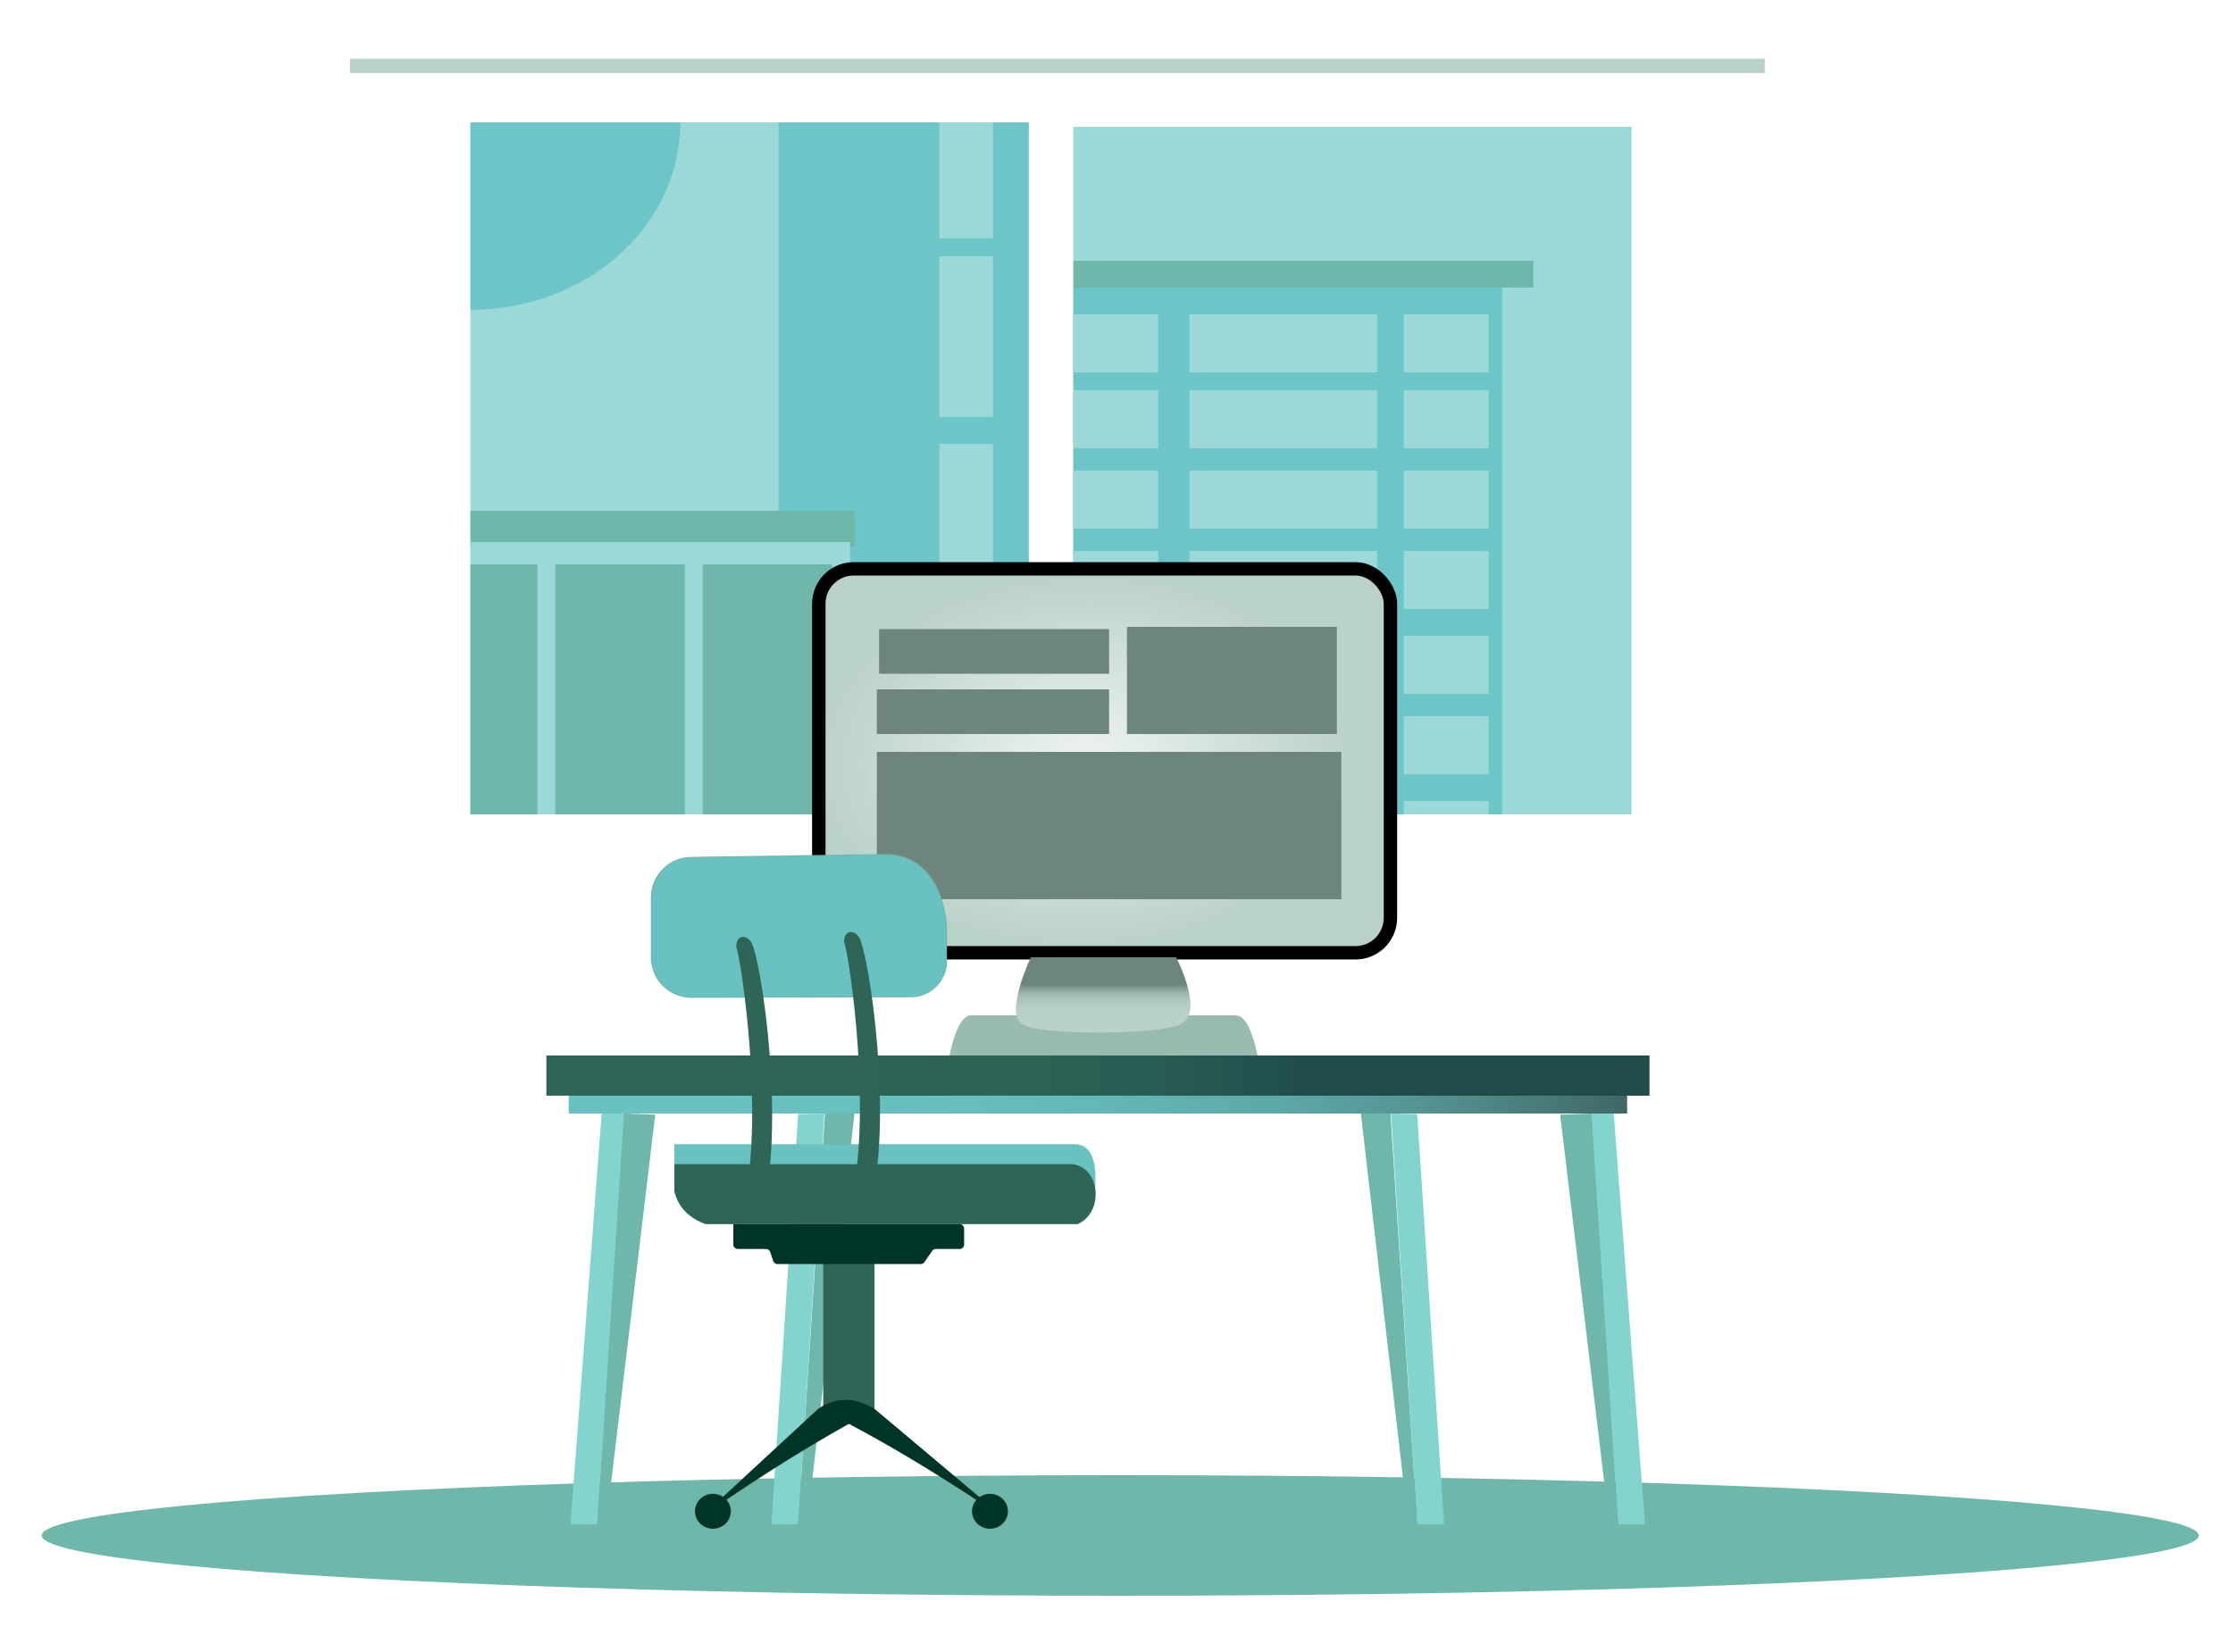 <svg id="Capa_1" data-name="Capa 1" xmlns="http://www.w3.org/2000/svg" xmlns:xlink="http://www.w3.org/1999/xlink" viewBox="0 0 500 370"><defs><style>.cls-1{fill:#bad1c9;}.cls-2{fill:#9bd9d9;}.cls-3{fill:#6ec5c8;}.cls-4{fill:#6fb6ab;}.cls-5{stroke:#000;stroke-width:3px;fill:url(#vb_2);}.cls-14,.cls-5{stroke-miterlimit:10;}.cls-6{fill:#99baae;}.cls-7{fill:url(#Degradado_sin_nombre_6);}.cls-8{fill:url(#Degradado_sin_nombre_5);}.cls-9{fill:url(#Degradado_sin_nombre_4);}.cls-10{fill:#84d4ce;}.cls-11{fill:#6d857c;}.cls-12,.cls-14{fill:#69c2c1;}.cls-13{fill:#2e6557;}.cls-14{stroke:#6fb6ab;stroke-width:0.25px;}.cls-15{fill:#003426;}</style><radialGradient id="vb_2" cx="243.34" cy="170.06" r="60.18" gradientTransform="matrix(1, -0.03, 0.02, 0.7, -3.9, 58.61)" gradientUnits="userSpaceOnUse"><stop offset="0" stop-color="#eef3f1"/><stop offset="1" stop-color="#bad1c9"/></radialGradient><linearGradient id="Degradado_sin_nombre_6" x1="247.01" y1="231.05" x2="247.01" y2="215" gradientUnits="userSpaceOnUse"><stop offset="0" stop-color="#bad1c9"/><stop offset="0.31" stop-color="#b8cfc7"/><stop offset="0.42" stop-color="#b1c8c0"/><stop offset="0.5" stop-color="#a6bdb5"/><stop offset="0.56" stop-color="#95aca4"/><stop offset="0.62" stop-color="#7f978e"/><stop offset="0.65" stop-color="#6d857c"/></linearGradient><linearGradient id="Degradado_sin_nombre_5" x1="122.34" y1="240.9" x2="315.35" y2="240.9" gradientUnits="userSpaceOnUse"><stop offset="0" stop-color="#2e6557"/><stop offset="0.52" stop-color="#2d6356"/><stop offset="0.71" stop-color="#295c53"/><stop offset="0.84" stop-color="#22514e"/><stop offset="0.89" stop-color="#1f4b4b"/></linearGradient><linearGradient id="Degradado_sin_nombre_4" x1="127.34" y1="247.4" x2="364.34" y2="247.4" gradientUnits="userSpaceOnUse"><stop offset="0" stop-color="#69c2c1"/><stop offset="0.32" stop-color="#68bfbf"/><stop offset="0.51" stop-color="#64b7b6"/><stop offset="0.66" stop-color="#5ea9a8"/><stop offset="0.8" stop-color="#559594"/><stop offset="0.92" stop-color="#497b7a"/><stop offset="1" stop-color="#406666"/></linearGradient></defs><rect class="cls-1" x="78.34" y="13.15" width="316.81" height="3.21"/><rect class="cls-2" x="105.34" y="27.4" width="125" height="155"/><rect class="cls-2" x="240.34" y="28.4" width="125" height="154"/><rect class="cls-3" x="174.34" y="27.4" width="56" height="155"/><rect class="cls-2" x="210.34" y="27.4" width="12" height="26"/><rect class="cls-2" x="210.34" y="57.4" width="12" height="36"/><rect class="cls-2" x="210.34" y="99.4" width="12" height="32"/><rect class="cls-2" x="210.34" y="137.4" width="12" height="31"/><rect class="cls-2" x="210.34" y="173.4" width="12" height="9"/><rect class="cls-4" x="105.34" y="114.4" width="86" height="8"/><rect class="cls-2" x="105.34" y="121.4" width="85" height="61"/><rect class="cls-4" x="157.34" y="126.4" width="29" height="56"/><rect class="cls-4" x="124.34" y="126.4" width="29" height="56"/><rect class="cls-4" x="105.34" y="126.4" width="15" height="56"/><path class="cls-3" d="M152.34,27.4c0,23.21-21,42-47,42v-42Z"/><rect class="cls-3" x="240.34" y="64.4" width="96" height="118"/><rect class="cls-2" x="240.34" y="70.4" width="19" height="13"/><rect class="cls-2" x="266.34" y="70.4" width="42" height="13"/><rect class="cls-2" x="314.34" y="70.4" width="19" height="13"/><rect class="cls-4" x="240.34" y="58.4" width="103" height="6"/><rect class="cls-2" x="240.34" y="87.4" width="19" height="13"/><rect class="cls-2" x="266.34" y="87.4" width="42" height="13"/><rect class="cls-2" x="314.34" y="87.4" width="19" height="13"/><rect class="cls-2" x="240.34" y="105.4" width="19" height="13"/><rect class="cls-2" x="266.34" y="105.4" width="42" height="13"/><rect class="cls-2" x="314.34" y="105.4" width="19" height="13"/><rect class="cls-2" x="240.34" y="123.4" width="19" height="13"/><rect class="cls-2" x="266.34" y="123.4" width="42" height="13"/><rect class="cls-2" x="314.34" y="123.4" width="19" height="13"/><rect class="cls-2" x="240.34" y="142.4" width="19" height="13"/><rect class="cls-2" x="266.34" y="142.4" width="42" height="13"/><rect class="cls-2" x="314.34" y="142.4" width="19" height="13"/><rect class="cls-2" x="240.34" y="160.4" width="19" height="13"/><rect class="cls-2" x="266.34" y="160.4" width="42" height="13"/><rect class="cls-2" x="314.34" y="160.4" width="19" height="13"/><rect class="cls-2" x="240.34" y="179.4" width="19" height="3"/><rect class="cls-2" x="266.34" y="179.4" width="42" height="3"/><rect class="cls-2" x="314.34" y="179.4" width="19" height="3"/><ellipse class="cls-4" cx="250.84" cy="343.9" rx="241.5" ry="13.5"/><rect class="cls-5" x="183.34" y="127.4" width="128" height="86" rx="7.83"/><path class="cls-6" d="M212.34,237.9s1.54-10.5,5.11-10.5h59.28c3.58,0,5.11,10.5,5.11,10.5Z"/><path class="cls-7" d="M230.82,214.4h32.54s6.48,12.5,1,15-31.5,2.5-35.5,0S230.82,214.4,230.82,214.4Z"/><rect class="cls-8" x="122.34" y="236.4" width="247" height="9"/><rect class="cls-9" x="127.34" y="245.4" width="237" height="4"/><polygon class="cls-10" points="356.09 249.4 361.34 249.4 368.34 341.4 362.34 341.4 356.09 249.4"/><polygon class="cls-4" points="349.34 249.65 356.34 249.4 362.34 341.4 360.34 341.4 349.34 249.65"/><polygon class="cls-10" points="311.47 249.4 317.34 249.52 323.34 341.4 317.34 341.4 311.47 249.4"/><polygon class="cls-4" points="304.72 249.4 311.34 249.4 317.34 341.4 315.34 341.4 304.72 249.4"/><polygon class="cls-10" points="139.97 249.4 134.72 249.4 127.72 341.4 133.72 341.4 139.97 249.4"/><polygon class="cls-4" points="146.72 249.65 139.72 249.4 133.72 341.4 135.72 341.4 146.72 249.65"/><polygon class="cls-10" points="184.59 249.4 178.72 249.52 172.72 341.4 178.72 341.4 184.59 249.4"/><polygon class="cls-4" points="191.34 249.4 184.72 249.4 178.72 341.4 180.72 341.4 191.34 249.4"/><rect class="cls-11" x="196.84" y="140.9" width="51.5" height="10"/><rect class="cls-11" x="196.34" y="154.4" width="52" height="10"/><rect class="cls-11" x="196.34" y="168.4" width="104" height="33"/><rect class="cls-11" x="252.34" y="140.4" width="47" height="24"/><path class="cls-12" d="M151,256.27h89.61c5.75,0,4.6,9,4.6,10.07H151Z"/><path class="cls-13" d="M151,260.74h89.14c6.29.78,7.1,10.83,1.16,13.43H158c-3.38-1.25-6-3.38-7-7.32Z"/><path class="cls-14" d="M203.48,223.23l-48.54.12a8.94,8.94,0,0,1-9.07-8.78l0-13.71a9,9,0,0,1,9-8.82l43.27-.64c11.48,0,13.78,12.3,13.78,16.77v6.72A8,8,0,0,1,203.48,223.23Z"/><path class="cls-13" d="M164.85,212.1c0-2.81,2.25-2.81,3.34-1.11,2.35,3.9,7.93,42.28,2.22,60.94H166C171.54,252.13,166,214.9,164.85,212.1Z"/><path class="cls-13" d="M189,211c0-2.81,2.25-2.81,3.34-1.11,2.36,3.9,7.93,42.28,2.23,60.94h-4.45C195.66,251,190.17,213.78,189,211Z"/><rect class="cls-13" x="184.33" y="282" width="11.49" height="33.56"/><path class="cls-15" d="M164.23,274.17h50.65a1,1,0,0,1,1,1v3.56a1,1,0,0,1-1,1h-5.29a1.05,1.05,0,0,0-.87.45L207,282.66a1,1,0,0,1-.87.45h-32a1,1,0,0,1-1-.69l-.67-2a1.05,1.05,0,0,0-1-.69h-6.25a1,1,0,0,1-1-1v-4.57"/><path class="cls-15" d="M183.18,315.55q5.9-4.05,12.64,0l25.27,21.25h-1.15c-10.3-6.77-20.31-12.88-29.87-17.89-9.38,5.23-19,11.26-28.72,17.89h-1.14Z"/><ellipse class="cls-15" cx="159.63" cy="338.48" rx="4.02" ry="3.91"/><ellipse class="cls-15" cx="221.67" cy="338.48" rx="4.02" ry="3.91"/></svg>